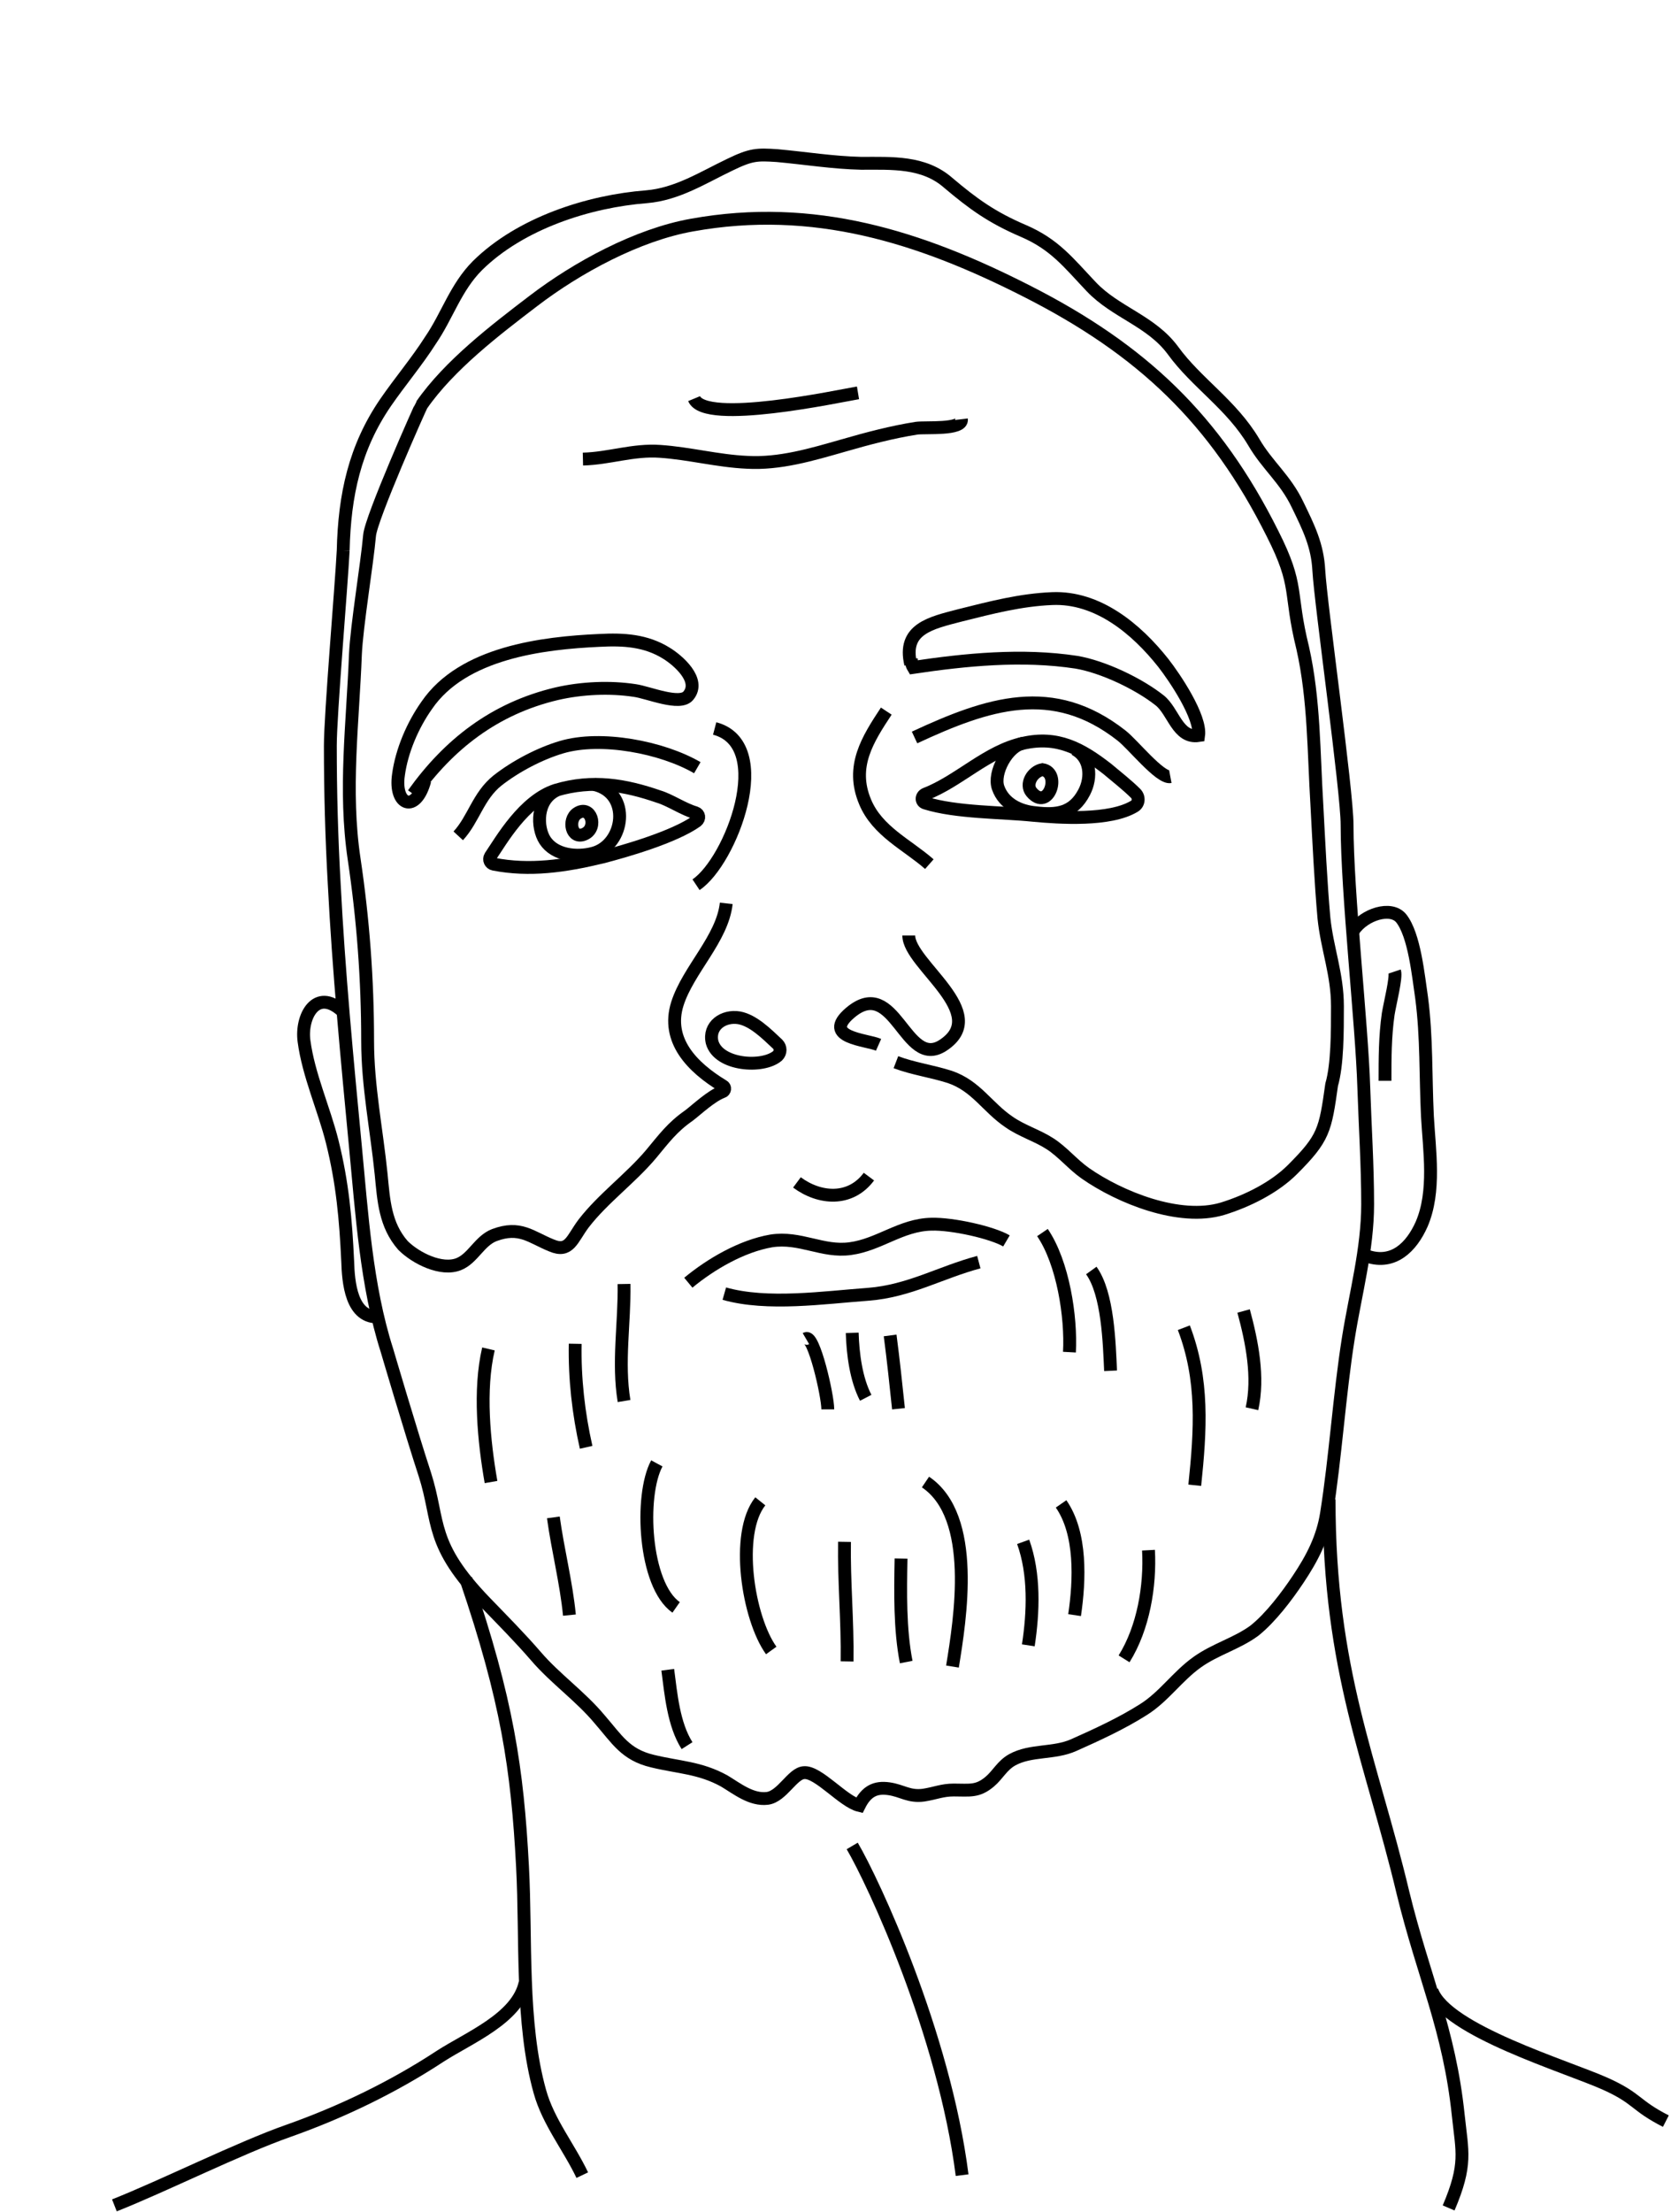 <?xml version="1.0" encoding="utf-8"?>
<!-- Generator: Adobe Illustrator 21.1.0, SVG Export Plug-In . SVG Version: 6.00 Build 0)  -->
<svg version="1.1" id="Layer_1" xmlns="http://www.w3.org/2000/svg" xmlns:xlink="http://www.w3.org/1999/xlink" x="0px" y="0px"
	 viewBox="0 0 260 344" style="enable-background:new 0 0 260 344;" xml:space="preserve">
<style type="text/css">
	.st0{opacity:0;}
	.st1{fill:#FFFFFF;}
	.st2{fill:none;stroke:#000000;stroke-width:2;}
</style>
<title>pukhalski</title>
<desc>Created with Sketch.</desc>
<g id="speakers" transform="translate(-443, -1839)">
	<g id="pukhalski" transform="translate(133, 234)">
		<g transform="translate(293, 1582)">
			<g id="bg" class="st0">
				<rect id="Rectangle-path" x="17" y="23" class="st1" width="260" height="344"/>
			</g>
			<g id="Layer_10" transform="translate(17, 24)">
				<path id="Shape" class="st2" d="M108.2,125.4c0.6,0.2,0.7,0.9,0.2,1.3c-3.5,2.5-11.2,4.7-14.7,5.6c-5.8,1.4-11.3,2.2-16.9,1.1
					c-0.5-0.1-0.8-0.7-0.5-1.2c1.7-2.5,5.2-8.7,10.2-10.3c5.7-1.7,10.8-0.8,16,1C104.2,123.4,106.4,124.9,108.2,125.4z"/>
				<path id="Shape_1_" class="st2" d="M176.7,122.4c0.6,0.6,0.5,1.6-0.2,2c-3.8,2.3-11.6,1.8-15.8,1.4c-4.8-0.5-11.9-0.4-16.7-1.9
					c-0.7-0.2-0.7-1.1,0-1.4c5.2-2,9.6-6.7,15.2-7.9c5.3-1.2,9,0.8,13.1,4C173.6,119.7,175.4,121.1,176.7,122.4z"/>
				<path id="Shape_2_" class="st2" d="M71.3,129c2.4-2.6,3.1-6.2,6.1-8.6c2.8-2.2,6.6-4.2,10-5.2c6.1-1.8,15.6,0,21.1,3.2"/>
				<path id="Shape_3_" class="st2" d="M142.3,113.7c11.4-5.3,21.5-8.7,32.2-0.3c1.7,1.3,6,6.7,7.6,6.4"/>
				<path id="Shape_4_" class="st2" d="M64.3,122.5c5.5-7.7,12.6-13.3,22.3-15.6c3.9-0.9,8.3-1.1,12.2-0.5c2.1,0.3,7,2.4,8.3,0.8
					c2-2.4-1.6-5.5-3.4-6.6c-3.2-2-6.7-2.2-10.4-2c-8.9,0.4-21.3,1.9-26.9,10.1c-2.2,3.1-3.9,7.1-4.4,10.8c-0.7,4.8,2.7,6.1,4.1,0.9
					"/>
				<path id="Shape_5_" class="st2" d="M141.7,102.3c-1.3-5.5,3.1-6.4,7.7-7.6c4.8-1.2,9.4-2.4,14.3-2.6c7.1-0.3,13.1,4.7,17.3,10
					c1.8,2.3,5.9,8.4,5.5,11.3c-3.3,0.5-3.9-3.8-6.1-5.5c-3.3-2.6-8.8-5.2-12.9-5.9c-8.5-1.3-17.3-0.4-25.4,0.8
					c-0.3-0.5-0.3-0.9-0.3-1.4"/>
				<path id="Shape_6_" class="st2" d="M111.2,112.3c9.5,2.5,2.5,20.7-2.9,24.3"/>
				<path id="Shape_7_" class="st2" d="M137.9,109.6c-2.9,4.4-5.6,8.6-3.3,14.1c1.9,4.6,6.6,6.7,10,9.7"/>
				<path id="Shape_8_" class="st2" d="M141.4,144.5c0,4.5,13,12.1,5.3,17.1c-5.9,3.8-7.4-11-14.4-5.1c-4.6,3.9,2.6,4.2,4.4,5"/>
				<path id="Shape_9_" class="st2" d="M121,163.2c0.5-0.5,0.5-1.3,0-1.8c-1.7-1.6-3.8-3.7-6-4.1c-2.4-0.4-4.8,1.2-4.2,3.8
					C111.8,164.7,118.7,165.2,121,163.2z"/>
				<path id="Shape_10_" class="st2" d="M107.1,198.5c3.5-2.9,8.3-5.7,12.9-6.5c4.5-0.7,8,1.8,12.3,1.2c4.5-0.6,7.9-3.7,12.6-3.8
					c3.3-0.1,9.5,1.3,11.7,2.6"/>
				<path id="Shape_11_" class="st2" d="M112.7,200.2c6.7,1.9,15.5,0.6,22.4,0.1c6.4-0.5,11.2-3.4,17.2-5"/>
				<path id="Shape_12_" class="st2" d="M86.6,121.9c-3.2,1.5-3.1,5.8-1.8,7.8c1.5,2.3,4.9,2.7,7.5,2c4.9-1.3,6-9.4,0.1-10.7"/>
				<path id="Shape_13_" class="st2" d="M159.2,114.6c-2.4,0.4-4.7,4.6-3.9,6.9c0.9,2.6,3.5,3.7,5.8,3.9c3.3,0.4,5.9,0.1,7.6-3.2
					c1.2-2.3,1-5.4-1.5-6.7"/>
				<path id="Shape_14_" class="st2" d="M162.2,118.7c-1.6,0.3-2.7,2.3-1.7,3.5C163.1,125.3,165.2,119.2,162.2,118.7z"/>
				<path id="Shape_15_" class="st2" d="M89.8,125.5c-1.5,1-0.9,4.2,1.2,3.2S91.9,124.1,89.8,125.5z"/>
				<path id="Shape_16_" class="st2" d="M210.6,143.7c1.7-2.5,5.8-3.8,7.4-1.9c2.1,2.6,2.7,9.1,3.2,12.4c0.8,6.1,0.6,12.2,0.9,18.4
					c0.3,5.4,1.3,11.7-0.9,16.8c-1.6,3.6-4.4,6.3-8.4,5"/>
				<path id="Shape_17_" class="st2" d="M217,150.1c0.3,0.9-0.7,4.8-1,6.6c-0.5,3.5-0.5,6.9-0.5,10.4"/>
				<path id="Shape_18_" class="st2" d="M53.2,156.2c-4-3.6-6.4,0.9-5.9,4.7c0.7,5.3,3.1,10.5,4.4,15.7c1.6,6.4,2.1,12.1,2.4,18.6
					c0.1,3.1,0.5,9,5,8.6"/>
				<path id="Shape_19_" class="st2" d="M90.7,70.4c4.1-0.1,7.8-1.5,12-1.2c4.5,0.3,9,1.5,13.5,1.7c5.1,0.3,10.1-1.2,15-2.6
					c3.8-1.1,7.6-2.1,11.4-2.7c1.4-0.2,7.2,0.3,7-1.4"/>
				<path id="Shape_20_" class="st2" d="M108,61c1.7,4.1,22.5-0.4,25.5-0.9"/>
				<path id="Shape_21_" class="st2" d="M124,182.9c3.5,2.6,8.3,3,11.2-0.9"/>
				<path id="Shape_22_" class="st2" d="M132.6,286.1c3.3,5.6,14.3,29.2,17.1,51.2"/>
				<path id="Shape_23_" class="st2" d="M72.5,244.6c6.4,18.8,8,29.5,8.8,44.7c0.6,11.2-0.3,24.3,2.7,35c1.3,4.7,4.5,8.6,6.6,13"/>
				<path id="Shape_24_" class="st2" d="M206.8,232.2c0,26.8,6.6,40.6,11.5,61.2c3.2,13.1,7.2,21.2,8.6,34.6
					c0.6,5.7,1.4,7.6-1.5,14.4"/>
				<path id="Shape_25_" class="st2" d="M81.7,307.4c-1.2,5.5-8.7,8.5-13.2,11.4c-7.3,4.8-15.4,8.7-23.6,11.6
					c-7.7,2.7-19.5,8.6-27.1,11.6"/>
				<path id="Shape_26_" class="st2" d="M222.8,308.6c2.2,6.2,21,11.8,27,14.5c5.1,2.3,4.5,3.3,9.4,5.8"/>
				<path id="Shape_27_" class="st2" d="M53.4,84.6c0.2-8.6,1.8-16,6.6-23c2.2-3.2,4.9-6.4,7-9.7c2.6-3.8,3.9-8.2,7.3-11.6
					c6.7-6.6,17.3-10,26.3-10.7c4.8-0.4,8.8-3,13-5c3.3-1.6,4.2-1.6,7.3-1.4c4.4,0.4,8.7,1.1,13.1,1.2c4.8,0,9.7-0.3,13.5,3
					c3.9,3.3,6.8,5.4,11.7,7.5c4.9,2.1,7,4.9,10.6,8.7c3.8,4,9.3,5.3,12.7,9.9c3.7,5.1,9.1,8.4,12.6,14.3c2.1,3.6,4.9,5.7,6.8,9.7
					c1.7,3.5,3.1,6.3,3.3,10.2c0.3,5.3,4.4,34.3,4.4,39.6c0,10.6,2.3,31,2.6,40.8c0.2,6.1,0.6,12.1,0.6,18.2c0,7-1.9,13.9-3,20.8
					c-1.4,8.8-2,18.5-3.4,27.3c-0.6,3.8-2.2,6.9-4.4,10.2c-1.8,2.7-4.3,6-6.8,8c-2.7,2-6.1,2.9-8.9,4.9c-3.1,2.2-5.2,5.4-8.4,7.4
					c-3.3,2.1-7.2,3.9-10.8,5.5c-3.1,1.4-6.7,0.7-9.6,2.3c-1.6,0.9-2.2,2.3-3.5,3.4c-1.9,1.6-3.1,1.3-5.6,1.3
					c-1.8,0-2.8,0.5-4.7,0.8c-2.3,0.3-3.3-0.7-5.4-1c-2.1-0.3-3.5,0.4-4.6,2.6c-2.5-0.6-6.4-5.3-8.6-5.1c-1.8,0.1-3.4,3.7-5.7,4
					c-2.5,0.3-4.7-1.5-6.7-2.7c-3.8-2.1-7.1-2.1-11.2-3.1c-4.2-1-5.5-3.4-8.2-6.5c-3-3.6-6.9-6.3-9.9-9.8c-2.6-3-5.1-5.5-7.8-8.3
					c-8.9-9.2-7.1-12.5-9.5-20c-2.1-6.4-5.9-19.3-5.9-19.3c-3.2-10-3.9-21.3-4.9-31.7c-1.3-13.6-2.6-27.2-3.3-40.9
					c-0.4-7.1-0.6-14.2-0.6-21.4C51.4,110.1,53.1,90.4,53.4,84.6"/>
				<path id="Shape_28_" class="st2" d="M113,139.5c-0.6,5.5-5.9,10.3-7.6,15.6c-1.8,5.7,2.3,9.9,7.1,12.8c0.4,0.2,0.3,0.8-0.1,0.9
					c-1.8,0.7-3.9,2.7-5.2,3.7c-2.6,1.8-3.9,3.6-5.9,6c-3.2,3.8-7.5,6.9-10.5,10.8c-1.8,2.4-2.2,4.6-5,3.4c-3.2-1.3-4.9-3.1-8.9-1.6
					c-2.3,0.9-3.3,3.6-5.5,4.5c-2.7,1.1-6.7-0.9-8.7-2.9c-2.8-3.2-3-7-3.4-11.1c-0.7-6.9-2.1-13.7-2.1-20.7c0-9.6-0.7-18.9-2.1-28.3
					c-1.6-10.7-0.2-21.2,0.2-31.8c0.2-4.5,1.8-14,2.2-18.5c0.2-2.7,8-20.2,8.1-20.3c4.3-6.2,11.5-11.7,17.4-16.2
					c6.8-5.2,16.2-10.3,24.7-11.8c18.9-3.4,35.4,1.8,52.1,10.3c17.9,9.1,29.3,19.9,38.2,37.7c4.2,8.3,2.5,8.9,4.7,17.8
					c1.8,8,1.7,16.3,2.2,24.4c0.3,5.6,0.6,12,1.1,17.6c0.5,4.8,2.1,8.7,2.1,13.7c0,4,0,9.1-0.9,12.2c-1,7.1-1.2,8.3-6.1,13.2
					c-2.8,2.8-7,4.9-10.9,6.1c-6.7,2-16-1.8-21.3-5.5c-2-1.4-3.5-3.3-5.5-4.6c-2-1.3-4.4-2-6.4-3.4c-3.4-2.3-5.1-5.6-9.2-7
					c-2.8-0.9-5.8-1.3-8.4-2.3"/>
				<path id="Shape_29_" class="st2" d="M125.4,207.2c1.2-0.7,3.4,8.8,3.4,11"/>
				<path id="Shape_30_" class="st2" d="M132.6,206.3c0.1,3.3,0.6,7.2,2.1,10.1"/>
				<path id="Shape_31_" class="st2" d="M162.2,190.7c3.2,4.7,4.5,13.1,4.2,18.6"/>
				<path id="Shape_32_" class="st2" d="M169.8,196.6c2.6,3.6,2.8,11.3,3,15.6"/>
				<path id="Shape_33_" class="st2" d="M97.1,198.7c0.1,6-1,12.2,0,18.2"/>
				<path id="Shape_34_" class="st2" d="M89.5,208c-0.1,5.4,0.5,10.8,1.7,16.1"/>
				<path id="Shape_35_" class="st2" d="M138.5,206.7c0.5,3.8,0.9,7.6,1.3,11.4"/>
				<path id="Shape_36_" class="st2" d="M118.3,232.5c-4,5-1.9,18.2,1.7,23.2"/>
				<path id="Shape_37_" class="st2" d="M131.4,238.8c-0.1,6.2,0.5,12.4,0.4,18.6"/>
				<path id="Shape_38_" class="st2" d="M144,229.5c8,5.4,5.4,21.3,4.2,28.7"/>
				<path id="Shape_39_" class="st2" d="M159.2,238.8c1.8,5,1.6,10.9,0.8,16.1"/>
				<path id="Shape_40_" class="st2" d="M165.1,232.9c3.2,4.6,2.9,11.9,2.1,17.3"/>
				<path id="Shape_41_" class="st2" d="M184.2,205.5c3.1,8.1,2.6,15.9,1.7,24.5"/>
				<path id="Shape_42_" class="st2" d="M193.5,202.9c1.3,4.8,2.4,10.3,1.3,15.2"/>
				<path id="Shape_43_" class="st2" d="M102.2,226.6c-2.7,5-2,18.9,3,22.4"/>
				<path id="Shape_44_" class="st2" d="M76,208.8c-1.5,6.4-0.7,14.4,0.4,20.7"/>
				<path id="Shape_45_" class="st2" d="M86.1,235c0.7,5.1,2,10.1,2.5,15.2"/>
				<path id="Shape_46_" class="st2" d="M103.9,258.7c0.5,3.8,0.9,8.5,3,11.8"/>
				<path id="Shape_47_" class="st2" d="M140.2,241.4c-0.1,5.2-0.2,11,0.8,16.1"/>
				<path id="Shape_48_" class="st2" d="M178.7,240.1c0.3,5.6-0.8,12.1-3.8,16.9"/>
			</g>
		</g>
	</g>
</g>
</svg>
